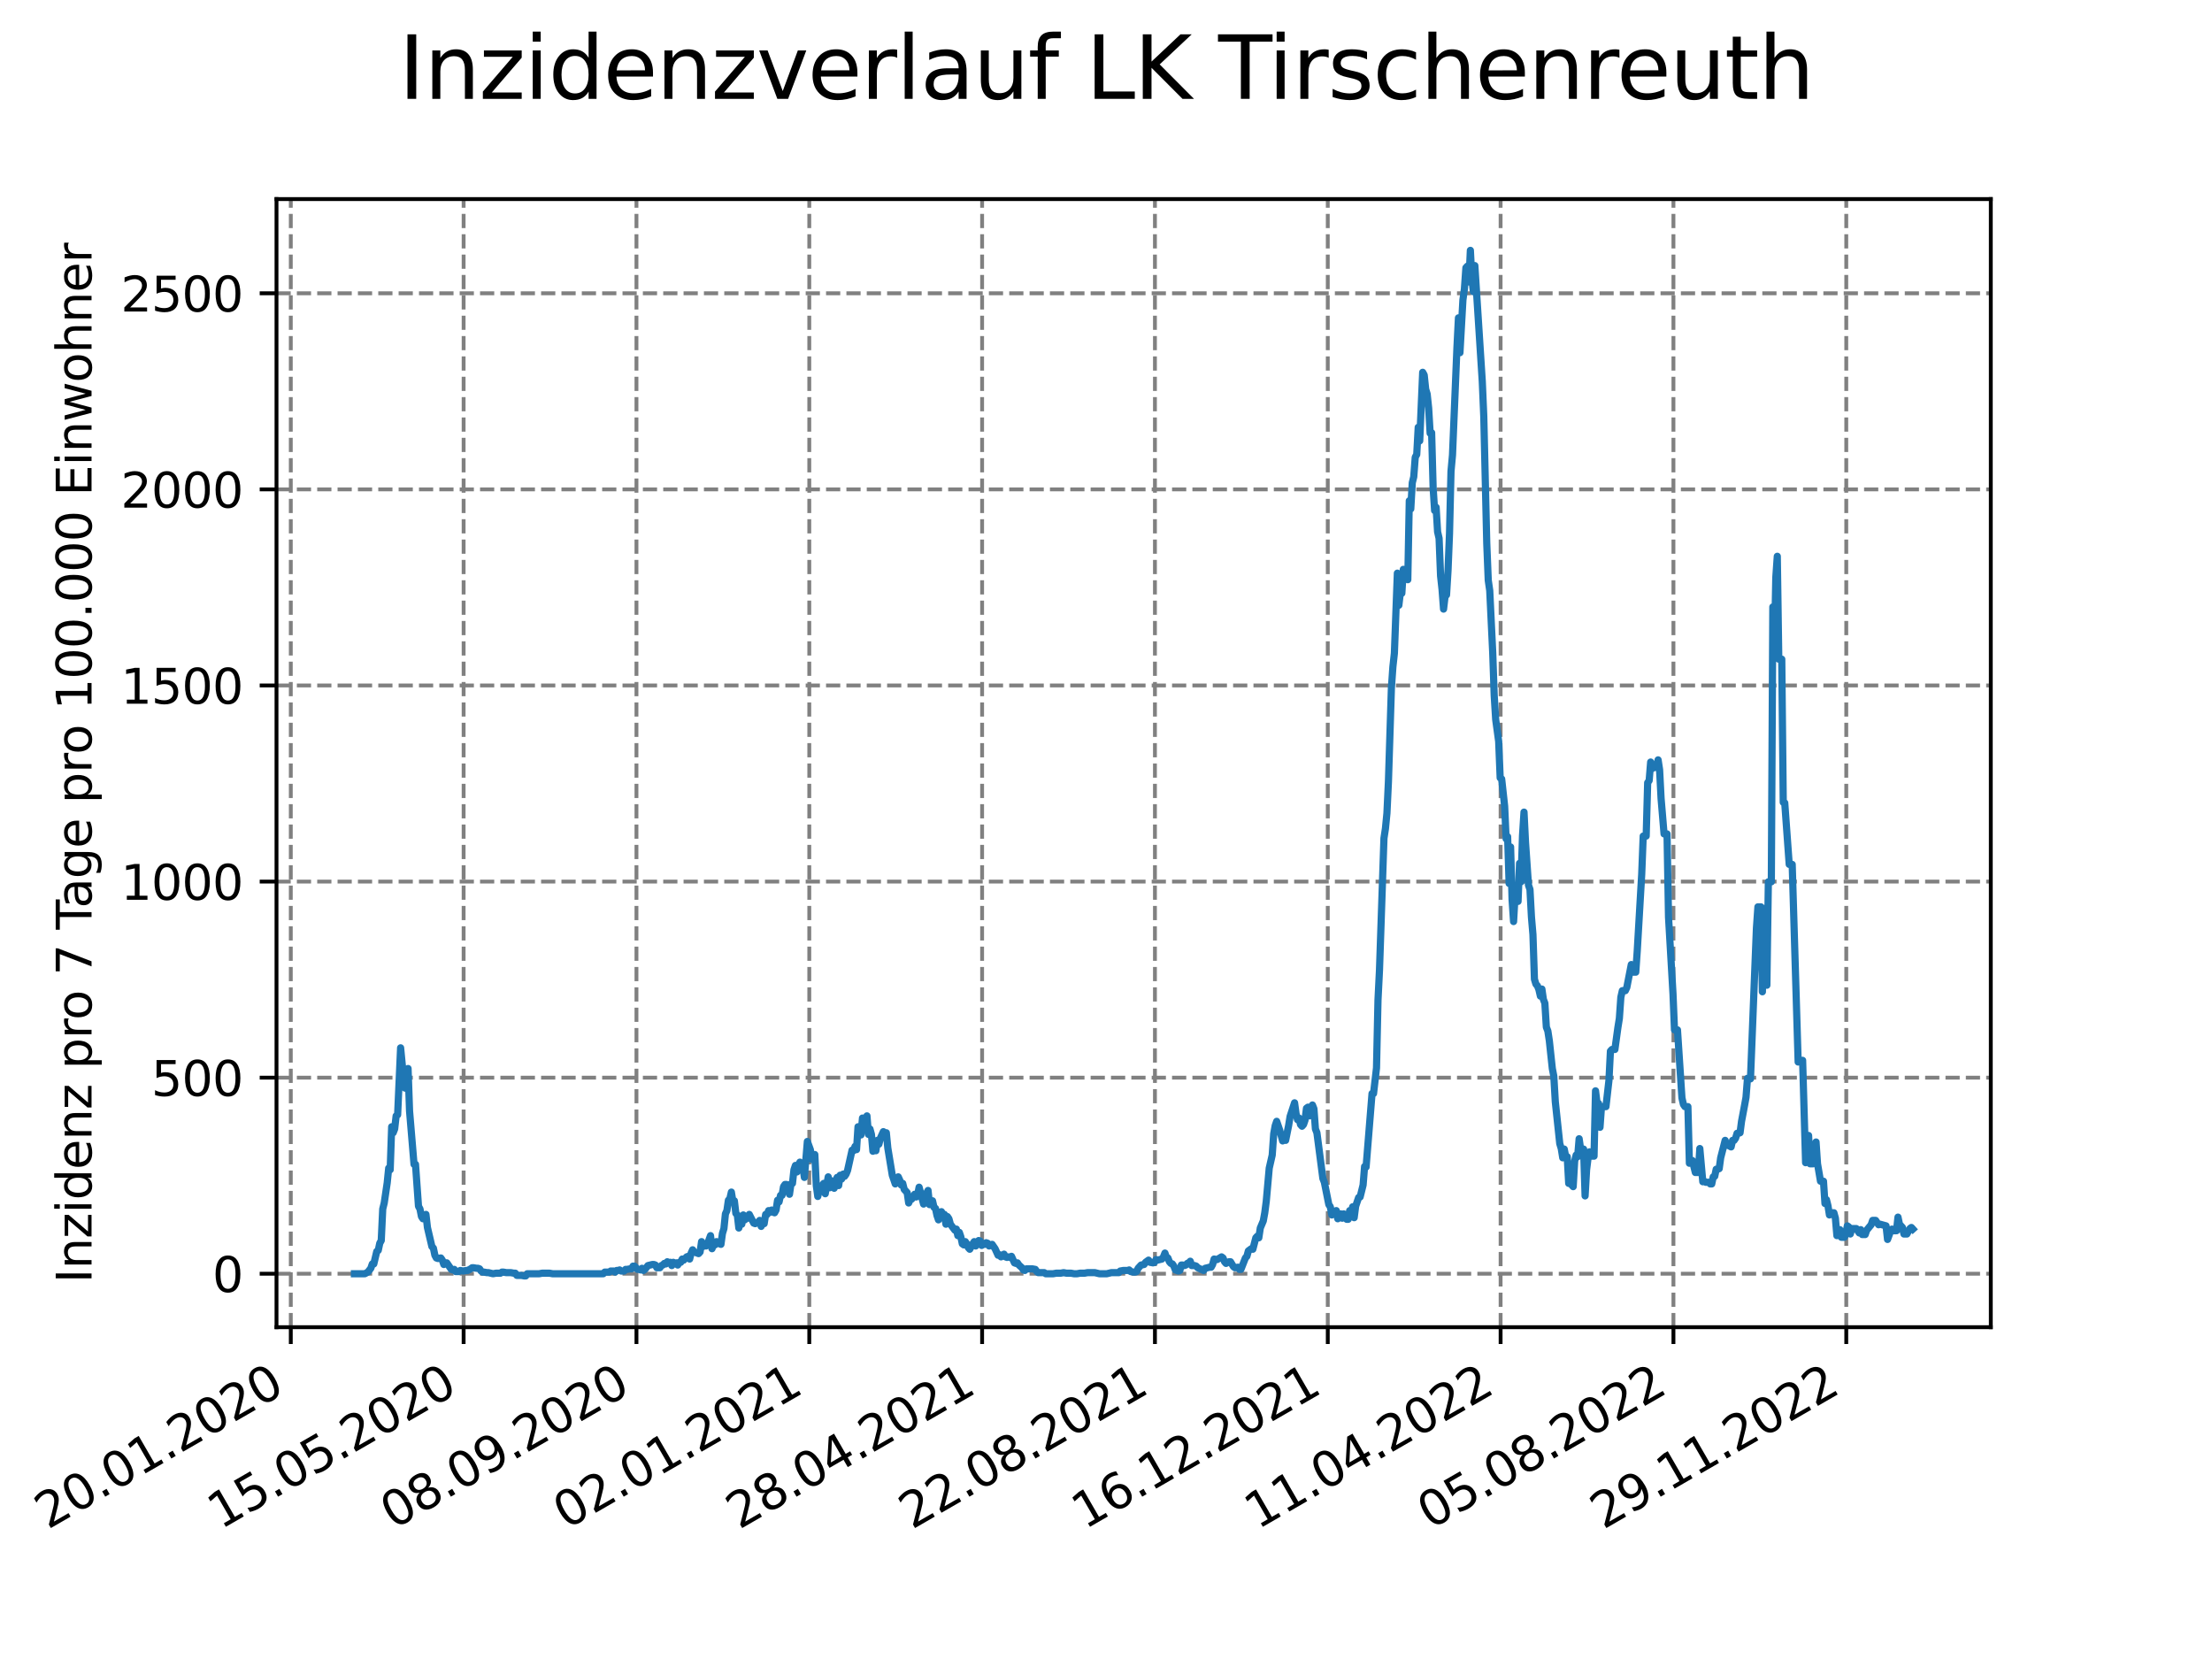 <?xml version="1.0" encoding="utf-8" standalone="no"?>
<!DOCTYPE svg PUBLIC "-//W3C//DTD SVG 1.1//EN"
  "http://www.w3.org/Graphics/SVG/1.1/DTD/svg11.dtd">
<svg xmlns:xlink="http://www.w3.org/1999/xlink" width="460.8pt" height="345.6pt" viewBox="0 0 460.8 345.6" xmlns="http://www.w3.org/2000/svg" version="1.1">
 <defs>
  <style type="text/css">*{stroke-linejoin: round; stroke-linecap: butt}</style>
 </defs>
 <g id="figure_1">
  <g id="patch_1">
   <path d="M 0 345.6 
L 460.8 345.6 
L 460.8 0 
L 0 0 
z
" style="fill: #ffffff"/>
  </g>
  <g id="axes_1">
   <g id="patch_2">
    <path d="M 57.6 276.48 
L 414.72 276.48 
L 414.72 41.472 
L 57.6 41.472 
z
" style="fill: #ffffff"/>
   </g>
   <g id="matplotlib.axis_1">
    <g id="xtick_1">
     <g id="line2d_1">
      <path d="M 60.577 276.48 
L 60.577 41.472 
" clip-path="url(#p105ee096ed)" style="fill: none; stroke-dasharray: 2.96,1.28; stroke-dashoffset: 0; stroke: #808080; stroke-width: 0.8"/>
     </g>
     <g id="line2d_2">
      <defs>
       <path id="mdd72dc72e2" d="M 0 0 
L 0 3.5 
" style="stroke: #000000; stroke-width: 0.8"/>
      </defs>
      <g>
       <use xlink:href="#mdd72dc72e2" x="60.577" y="276.48" style="stroke: #000000; stroke-width: 0.8"/>
      </g>
     </g>
     <g id="text_1">
      <!-- 20.01.2020 -->
      <g transform="translate(9.952 318.689) rotate(-30) scale(0.1 -0.1)">
       <defs>
        <path id="DejaVuSans-32" d="M 1228 531 
L 3431 531 
L 3431 0 
L 469 0 
L 469 531 
Q 828 903 1448 1529 
Q 2069 2156 2228 2338 
Q 2531 2678 2651 2914 
Q 2772 3150 2772 3378 
Q 2772 3750 2511 3984 
Q 2250 4219 1831 4219 
Q 1534 4219 1204 4116 
Q 875 4013 500 3803 
L 500 4441 
Q 881 4594 1212 4672 
Q 1544 4750 1819 4750 
Q 2544 4750 2975 4387 
Q 3406 4025 3406 3419 
Q 3406 3131 3298 2873 
Q 3191 2616 2906 2266 
Q 2828 2175 2409 1742 
Q 1991 1309 1228 531 
z
" transform="scale(0.016)"/>
        <path id="DejaVuSans-30" d="M 2034 4250 
Q 1547 4250 1301 3770 
Q 1056 3291 1056 2328 
Q 1056 1369 1301 889 
Q 1547 409 2034 409 
Q 2525 409 2770 889 
Q 3016 1369 3016 2328 
Q 3016 3291 2770 3770 
Q 2525 4250 2034 4250 
z
M 2034 4750 
Q 2819 4750 3233 4129 
Q 3647 3509 3647 2328 
Q 3647 1150 3233 529 
Q 2819 -91 2034 -91 
Q 1250 -91 836 529 
Q 422 1150 422 2328 
Q 422 3509 836 4129 
Q 1250 4750 2034 4750 
z
" transform="scale(0.016)"/>
        <path id="DejaVuSans-2e" d="M 684 794 
L 1344 794 
L 1344 0 
L 684 0 
L 684 794 
z
" transform="scale(0.016)"/>
        <path id="DejaVuSans-31" d="M 794 531 
L 1825 531 
L 1825 4091 
L 703 3866 
L 703 4441 
L 1819 4666 
L 2450 4666 
L 2450 531 
L 3481 531 
L 3481 0 
L 794 0 
L 794 531 
z
" transform="scale(0.016)"/>
       </defs>
       <use xlink:href="#DejaVuSans-32"/>
       <use xlink:href="#DejaVuSans-30" x="63.623"/>
       <use xlink:href="#DejaVuSans-2e" x="127.246"/>
       <use xlink:href="#DejaVuSans-30" x="159.033"/>
       <use xlink:href="#DejaVuSans-31" x="222.656"/>
       <use xlink:href="#DejaVuSans-2e" x="286.279"/>
       <use xlink:href="#DejaVuSans-32" x="318.066"/>
       <use xlink:href="#DejaVuSans-30" x="381.689"/>
       <use xlink:href="#DejaVuSans-32" x="445.312"/>
       <use xlink:href="#DejaVuSans-30" x="508.936"/>
      </g>
     </g>
    </g>
    <g id="xtick_2">
     <g id="line2d_3">
      <path d="M 96.581 276.48 
L 96.581 41.472 
" clip-path="url(#p105ee096ed)" style="fill: none; stroke-dasharray: 2.96,1.28; stroke-dashoffset: 0; stroke: #808080; stroke-width: 0.8"/>
     </g>
     <g id="line2d_4">
      <g>
       <use xlink:href="#mdd72dc72e2" x="96.581" y="276.48" style="stroke: #000000; stroke-width: 0.8"/>
      </g>
     </g>
     <g id="text_2">
      <!-- 15.05.2020 -->
      <g transform="translate(45.956 318.689) rotate(-30) scale(0.1 -0.1)">
       <defs>
        <path id="DejaVuSans-35" d="M 691 4666 
L 3169 4666 
L 3169 4134 
L 1269 4134 
L 1269 2991 
Q 1406 3038 1543 3061 
Q 1681 3084 1819 3084 
Q 2600 3084 3056 2656 
Q 3513 2228 3513 1497 
Q 3513 744 3044 326 
Q 2575 -91 1722 -91 
Q 1428 -91 1123 -41 
Q 819 9 494 109 
L 494 744 
Q 775 591 1075 516 
Q 1375 441 1709 441 
Q 2250 441 2565 725 
Q 2881 1009 2881 1497 
Q 2881 1984 2565 2268 
Q 2250 2553 1709 2553 
Q 1456 2553 1204 2497 
Q 953 2441 691 2322 
L 691 4666 
z
" transform="scale(0.016)"/>
       </defs>
       <use xlink:href="#DejaVuSans-31"/>
       <use xlink:href="#DejaVuSans-35" x="63.623"/>
       <use xlink:href="#DejaVuSans-2e" x="127.246"/>
       <use xlink:href="#DejaVuSans-30" x="159.033"/>
       <use xlink:href="#DejaVuSans-35" x="222.656"/>
       <use xlink:href="#DejaVuSans-2e" x="286.279"/>
       <use xlink:href="#DejaVuSans-32" x="318.066"/>
       <use xlink:href="#DejaVuSans-30" x="381.689"/>
       <use xlink:href="#DejaVuSans-32" x="445.312"/>
       <use xlink:href="#DejaVuSans-30" x="508.936"/>
      </g>
     </g>
    </g>
    <g id="xtick_3">
     <g id="line2d_5">
      <path d="M 132.585 276.48 
L 132.585 41.472 
" clip-path="url(#p105ee096ed)" style="fill: none; stroke-dasharray: 2.96,1.28; stroke-dashoffset: 0; stroke: #808080; stroke-width: 0.8"/>
     </g>
     <g id="line2d_6">
      <g>
       <use xlink:href="#mdd72dc72e2" x="132.585" y="276.48" style="stroke: #000000; stroke-width: 0.8"/>
      </g>
     </g>
     <g id="text_3">
      <!-- 08.09.2020 -->
      <g transform="translate(81.959 318.689) rotate(-30) scale(0.1 -0.1)">
       <defs>
        <path id="DejaVuSans-38" d="M 2034 2216 
Q 1584 2216 1326 1975 
Q 1069 1734 1069 1313 
Q 1069 891 1326 650 
Q 1584 409 2034 409 
Q 2484 409 2743 651 
Q 3003 894 3003 1313 
Q 3003 1734 2745 1975 
Q 2488 2216 2034 2216 
z
M 1403 2484 
Q 997 2584 770 2862 
Q 544 3141 544 3541 
Q 544 4100 942 4425 
Q 1341 4750 2034 4750 
Q 2731 4750 3128 4425 
Q 3525 4100 3525 3541 
Q 3525 3141 3298 2862 
Q 3072 2584 2669 2484 
Q 3125 2378 3379 2068 
Q 3634 1759 3634 1313 
Q 3634 634 3220 271 
Q 2806 -91 2034 -91 
Q 1263 -91 848 271 
Q 434 634 434 1313 
Q 434 1759 690 2068 
Q 947 2378 1403 2484 
z
M 1172 3481 
Q 1172 3119 1398 2916 
Q 1625 2713 2034 2713 
Q 2441 2713 2670 2916 
Q 2900 3119 2900 3481 
Q 2900 3844 2670 4047 
Q 2441 4250 2034 4250 
Q 1625 4250 1398 4047 
Q 1172 3844 1172 3481 
z
" transform="scale(0.016)"/>
        <path id="DejaVuSans-39" d="M 703 97 
L 703 672 
Q 941 559 1184 500 
Q 1428 441 1663 441 
Q 2288 441 2617 861 
Q 2947 1281 2994 2138 
Q 2813 1869 2534 1725 
Q 2256 1581 1919 1581 
Q 1219 1581 811 2004 
Q 403 2428 403 3163 
Q 403 3881 828 4315 
Q 1253 4750 1959 4750 
Q 2769 4750 3195 4129 
Q 3622 3509 3622 2328 
Q 3622 1225 3098 567 
Q 2575 -91 1691 -91 
Q 1453 -91 1209 -44 
Q 966 3 703 97 
z
M 1959 2075 
Q 2384 2075 2632 2365 
Q 2881 2656 2881 3163 
Q 2881 3666 2632 3958 
Q 2384 4250 1959 4250 
Q 1534 4250 1286 3958 
Q 1038 3666 1038 3163 
Q 1038 2656 1286 2365 
Q 1534 2075 1959 2075 
z
" transform="scale(0.016)"/>
       </defs>
       <use xlink:href="#DejaVuSans-30"/>
       <use xlink:href="#DejaVuSans-38" x="63.623"/>
       <use xlink:href="#DejaVuSans-2e" x="127.246"/>
       <use xlink:href="#DejaVuSans-30" x="159.033"/>
       <use xlink:href="#DejaVuSans-39" x="222.656"/>
       <use xlink:href="#DejaVuSans-2e" x="286.279"/>
       <use xlink:href="#DejaVuSans-32" x="318.066"/>
       <use xlink:href="#DejaVuSans-30" x="381.689"/>
       <use xlink:href="#DejaVuSans-32" x="445.312"/>
       <use xlink:href="#DejaVuSans-30" x="508.936"/>
      </g>
     </g>
    </g>
    <g id="xtick_4">
     <g id="line2d_7">
      <path d="M 168.588 276.48 
L 168.588 41.472 
" clip-path="url(#p105ee096ed)" style="fill: none; stroke-dasharray: 2.96,1.28; stroke-dashoffset: 0; stroke: #808080; stroke-width: 0.8"/>
     </g>
     <g id="line2d_8">
      <g>
       <use xlink:href="#mdd72dc72e2" x="168.588" y="276.48" style="stroke: #000000; stroke-width: 0.8"/>
      </g>
     </g>
     <g id="text_4">
      <!-- 02.01.2021 -->
      <g transform="translate(117.963 318.689) rotate(-30) scale(0.1 -0.1)">
       <use xlink:href="#DejaVuSans-30"/>
       <use xlink:href="#DejaVuSans-32" x="63.623"/>
       <use xlink:href="#DejaVuSans-2e" x="127.246"/>
       <use xlink:href="#DejaVuSans-30" x="159.033"/>
       <use xlink:href="#DejaVuSans-31" x="222.656"/>
       <use xlink:href="#DejaVuSans-2e" x="286.279"/>
       <use xlink:href="#DejaVuSans-32" x="318.066"/>
       <use xlink:href="#DejaVuSans-30" x="381.689"/>
       <use xlink:href="#DejaVuSans-32" x="445.312"/>
       <use xlink:href="#DejaVuSans-31" x="508.936"/>
      </g>
     </g>
    </g>
    <g id="xtick_5">
     <g id="line2d_9">
      <path d="M 204.592 276.48 
L 204.592 41.472 
" clip-path="url(#p105ee096ed)" style="fill: none; stroke-dasharray: 2.96,1.28; stroke-dashoffset: 0; stroke: #808080; stroke-width: 0.8"/>
     </g>
     <g id="line2d_10">
      <g>
       <use xlink:href="#mdd72dc72e2" x="204.592" y="276.48" style="stroke: #000000; stroke-width: 0.8"/>
      </g>
     </g>
     <g id="text_5">
      <!-- 28.04.2021 -->
      <g transform="translate(153.967 318.689) rotate(-30) scale(0.1 -0.1)">
       <defs>
        <path id="DejaVuSans-34" d="M 2419 4116 
L 825 1625 
L 2419 1625 
L 2419 4116 
z
M 2253 4666 
L 3047 4666 
L 3047 1625 
L 3713 1625 
L 3713 1100 
L 3047 1100 
L 3047 0 
L 2419 0 
L 2419 1100 
L 313 1100 
L 313 1709 
L 2253 4666 
z
" transform="scale(0.016)"/>
       </defs>
       <use xlink:href="#DejaVuSans-32"/>
       <use xlink:href="#DejaVuSans-38" x="63.623"/>
       <use xlink:href="#DejaVuSans-2e" x="127.246"/>
       <use xlink:href="#DejaVuSans-30" x="159.033"/>
       <use xlink:href="#DejaVuSans-34" x="222.656"/>
       <use xlink:href="#DejaVuSans-2e" x="286.279"/>
       <use xlink:href="#DejaVuSans-32" x="318.066"/>
       <use xlink:href="#DejaVuSans-30" x="381.689"/>
       <use xlink:href="#DejaVuSans-32" x="445.312"/>
       <use xlink:href="#DejaVuSans-31" x="508.936"/>
      </g>
     </g>
    </g>
    <g id="xtick_6">
     <g id="line2d_11">
      <path d="M 240.596 276.48 
L 240.596 41.472 
" clip-path="url(#p105ee096ed)" style="fill: none; stroke-dasharray: 2.96,1.28; stroke-dashoffset: 0; stroke: #808080; stroke-width: 0.8"/>
     </g>
     <g id="line2d_12">
      <g>
       <use xlink:href="#mdd72dc72e2" x="240.596" y="276.48" style="stroke: #000000; stroke-width: 0.8"/>
      </g>
     </g>
     <g id="text_6">
      <!-- 22.08.2021 -->
      <g transform="translate(189.971 318.689) rotate(-30) scale(0.1 -0.1)">
       <use xlink:href="#DejaVuSans-32"/>
       <use xlink:href="#DejaVuSans-32" x="63.623"/>
       <use xlink:href="#DejaVuSans-2e" x="127.246"/>
       <use xlink:href="#DejaVuSans-30" x="159.033"/>
       <use xlink:href="#DejaVuSans-38" x="222.656"/>
       <use xlink:href="#DejaVuSans-2e" x="286.279"/>
       <use xlink:href="#DejaVuSans-32" x="318.066"/>
       <use xlink:href="#DejaVuSans-30" x="381.689"/>
       <use xlink:href="#DejaVuSans-32" x="445.312"/>
       <use xlink:href="#DejaVuSans-31" x="508.936"/>
      </g>
     </g>
    </g>
    <g id="xtick_7">
     <g id="line2d_13">
      <path d="M 276.6 276.48 
L 276.6 41.472 
" clip-path="url(#p105ee096ed)" style="fill: none; stroke-dasharray: 2.96,1.28; stroke-dashoffset: 0; stroke: #808080; stroke-width: 0.8"/>
     </g>
     <g id="line2d_14">
      <g>
       <use xlink:href="#mdd72dc72e2" x="276.6" y="276.48" style="stroke: #000000; stroke-width: 0.8"/>
      </g>
     </g>
     <g id="text_7">
      <!-- 16.12.2021 -->
      <g transform="translate(225.974 318.689) rotate(-30) scale(0.1 -0.1)">
       <defs>
        <path id="DejaVuSans-36" d="M 2113 2584 
Q 1688 2584 1439 2293 
Q 1191 2003 1191 1497 
Q 1191 994 1439 701 
Q 1688 409 2113 409 
Q 2538 409 2786 701 
Q 3034 994 3034 1497 
Q 3034 2003 2786 2293 
Q 2538 2584 2113 2584 
z
M 3366 4563 
L 3366 3988 
Q 3128 4100 2886 4159 
Q 2644 4219 2406 4219 
Q 1781 4219 1451 3797 
Q 1122 3375 1075 2522 
Q 1259 2794 1537 2939 
Q 1816 3084 2150 3084 
Q 2853 3084 3261 2657 
Q 3669 2231 3669 1497 
Q 3669 778 3244 343 
Q 2819 -91 2113 -91 
Q 1303 -91 875 529 
Q 447 1150 447 2328 
Q 447 3434 972 4092 
Q 1497 4750 2381 4750 
Q 2619 4750 2861 4703 
Q 3103 4656 3366 4563 
z
" transform="scale(0.016)"/>
       </defs>
       <use xlink:href="#DejaVuSans-31"/>
       <use xlink:href="#DejaVuSans-36" x="63.623"/>
       <use xlink:href="#DejaVuSans-2e" x="127.246"/>
       <use xlink:href="#DejaVuSans-31" x="159.033"/>
       <use xlink:href="#DejaVuSans-32" x="222.656"/>
       <use xlink:href="#DejaVuSans-2e" x="286.279"/>
       <use xlink:href="#DejaVuSans-32" x="318.066"/>
       <use xlink:href="#DejaVuSans-30" x="381.689"/>
       <use xlink:href="#DejaVuSans-32" x="445.312"/>
       <use xlink:href="#DejaVuSans-31" x="508.936"/>
      </g>
     </g>
    </g>
    <g id="xtick_8">
     <g id="line2d_15">
      <path d="M 312.603 276.48 
L 312.603 41.472 
" clip-path="url(#p105ee096ed)" style="fill: none; stroke-dasharray: 2.96,1.28; stroke-dashoffset: 0; stroke: #808080; stroke-width: 0.8"/>
     </g>
     <g id="line2d_16">
      <g>
       <use xlink:href="#mdd72dc72e2" x="312.603" y="276.48" style="stroke: #000000; stroke-width: 0.8"/>
      </g>
     </g>
     <g id="text_8">
      <!-- 11.04.2022 -->
      <g transform="translate(261.978 318.689) rotate(-30) scale(0.1 -0.1)">
       <use xlink:href="#DejaVuSans-31"/>
       <use xlink:href="#DejaVuSans-31" x="63.623"/>
       <use xlink:href="#DejaVuSans-2e" x="127.246"/>
       <use xlink:href="#DejaVuSans-30" x="159.033"/>
       <use xlink:href="#DejaVuSans-34" x="222.656"/>
       <use xlink:href="#DejaVuSans-2e" x="286.279"/>
       <use xlink:href="#DejaVuSans-32" x="318.066"/>
       <use xlink:href="#DejaVuSans-30" x="381.689"/>
       <use xlink:href="#DejaVuSans-32" x="445.312"/>
       <use xlink:href="#DejaVuSans-32" x="508.936"/>
      </g>
     </g>
    </g>
    <g id="xtick_9">
     <g id="line2d_17">
      <path d="M 348.607 276.48 
L 348.607 41.472 
" clip-path="url(#p105ee096ed)" style="fill: none; stroke-dasharray: 2.96,1.28; stroke-dashoffset: 0; stroke: #808080; stroke-width: 0.8"/>
     </g>
     <g id="line2d_18">
      <g>
       <use xlink:href="#mdd72dc72e2" x="348.607" y="276.48" style="stroke: #000000; stroke-width: 0.8"/>
      </g>
     </g>
     <g id="text_9">
      <!-- 05.08.2022 -->
      <g transform="translate(297.982 318.689) rotate(-30) scale(0.1 -0.1)">
       <use xlink:href="#DejaVuSans-30"/>
       <use xlink:href="#DejaVuSans-35" x="63.623"/>
       <use xlink:href="#DejaVuSans-2e" x="127.246"/>
       <use xlink:href="#DejaVuSans-30" x="159.033"/>
       <use xlink:href="#DejaVuSans-38" x="222.656"/>
       <use xlink:href="#DejaVuSans-2e" x="286.279"/>
       <use xlink:href="#DejaVuSans-32" x="318.066"/>
       <use xlink:href="#DejaVuSans-30" x="381.689"/>
       <use xlink:href="#DejaVuSans-32" x="445.312"/>
       <use xlink:href="#DejaVuSans-32" x="508.936"/>
      </g>
     </g>
    </g>
    <g id="xtick_10">
     <g id="line2d_19">
      <path d="M 384.611 276.48 
L 384.611 41.472 
" clip-path="url(#p105ee096ed)" style="fill: none; stroke-dasharray: 2.96,1.28; stroke-dashoffset: 0; stroke: #808080; stroke-width: 0.8"/>
     </g>
     <g id="line2d_20">
      <g>
       <use xlink:href="#mdd72dc72e2" x="384.611" y="276.48" style="stroke: #000000; stroke-width: 0.8"/>
      </g>
     </g>
     <g id="text_10">
      <!-- 29.11.2022 -->
      <g transform="translate(333.986 318.689) rotate(-30) scale(0.1 -0.1)">
       <use xlink:href="#DejaVuSans-32"/>
       <use xlink:href="#DejaVuSans-39" x="63.623"/>
       <use xlink:href="#DejaVuSans-2e" x="127.246"/>
       <use xlink:href="#DejaVuSans-31" x="159.033"/>
       <use xlink:href="#DejaVuSans-31" x="222.656"/>
       <use xlink:href="#DejaVuSans-2e" x="286.279"/>
       <use xlink:href="#DejaVuSans-32" x="318.066"/>
       <use xlink:href="#DejaVuSans-30" x="381.689"/>
       <use xlink:href="#DejaVuSans-32" x="445.312"/>
       <use xlink:href="#DejaVuSans-32" x="508.936"/>
      </g>
     </g>
    </g>
   </g>
   <g id="matplotlib.axis_2">
    <g id="ytick_1">
     <g id="line2d_21">
      <path d="M 57.6 265.344 
L 414.72 265.344 
" clip-path="url(#p105ee096ed)" style="fill: none; stroke-dasharray: 2.96,1.28; stroke-dashoffset: 0; stroke: #808080; stroke-width: 0.8"/>
     </g>
     <g id="line2d_22">
      <defs>
       <path id="mfb5ee69c8e" d="M 0 0 
L -3.5 0 
" style="stroke: #000000; stroke-width: 0.8"/>
      </defs>
      <g>
       <use xlink:href="#mfb5ee69c8e" x="57.6" y="265.344" style="stroke: #000000; stroke-width: 0.8"/>
      </g>
     </g>
     <g id="text_11">
      <!-- 0 -->
      <g transform="translate(44.237 269.143) scale(0.1 -0.1)">
       <use xlink:href="#DejaVuSans-30"/>
      </g>
     </g>
    </g>
    <g id="ytick_2">
     <g id="line2d_23">
      <path d="M 57.6 224.495 
L 414.72 224.495 
" clip-path="url(#p105ee096ed)" style="fill: none; stroke-dasharray: 2.96,1.28; stroke-dashoffset: 0; stroke: #808080; stroke-width: 0.8"/>
     </g>
     <g id="line2d_24">
      <g>
       <use xlink:href="#mfb5ee69c8e" x="57.6" y="224.495" style="stroke: #000000; stroke-width: 0.8"/>
      </g>
     </g>
     <g id="text_12">
      <!-- 500 -->
      <g transform="translate(31.512 228.294) scale(0.1 -0.1)">
       <use xlink:href="#DejaVuSans-35"/>
       <use xlink:href="#DejaVuSans-30" x="63.623"/>
       <use xlink:href="#DejaVuSans-30" x="127.246"/>
      </g>
     </g>
    </g>
    <g id="ytick_3">
     <g id="line2d_25">
      <path d="M 57.6 183.645 
L 414.72 183.645 
" clip-path="url(#p105ee096ed)" style="fill: none; stroke-dasharray: 2.96,1.28; stroke-dashoffset: 0; stroke: #808080; stroke-width: 0.8"/>
     </g>
     <g id="line2d_26">
      <g>
       <use xlink:href="#mfb5ee69c8e" x="57.6" y="183.645" style="stroke: #000000; stroke-width: 0.8"/>
      </g>
     </g>
     <g id="text_13">
      <!-- 1000 -->
      <g transform="translate(25.15 187.444) scale(0.1 -0.1)">
       <use xlink:href="#DejaVuSans-31"/>
       <use xlink:href="#DejaVuSans-30" x="63.623"/>
       <use xlink:href="#DejaVuSans-30" x="127.246"/>
       <use xlink:href="#DejaVuSans-30" x="190.869"/>
      </g>
     </g>
    </g>
    <g id="ytick_4">
     <g id="line2d_27">
      <path d="M 57.6 142.795 
L 414.72 142.795 
" clip-path="url(#p105ee096ed)" style="fill: none; stroke-dasharray: 2.96,1.28; stroke-dashoffset: 0; stroke: #808080; stroke-width: 0.8"/>
     </g>
     <g id="line2d_28">
      <g>
       <use xlink:href="#mfb5ee69c8e" x="57.6" y="142.795" style="stroke: #000000; stroke-width: 0.8"/>
      </g>
     </g>
     <g id="text_14">
      <!-- 1500 -->
      <g transform="translate(25.15 146.594) scale(0.1 -0.1)">
       <use xlink:href="#DejaVuSans-31"/>
       <use xlink:href="#DejaVuSans-35" x="63.623"/>
       <use xlink:href="#DejaVuSans-30" x="127.246"/>
       <use xlink:href="#DejaVuSans-30" x="190.869"/>
      </g>
     </g>
    </g>
    <g id="ytick_5">
     <g id="line2d_29">
      <path d="M 57.6 101.945 
L 414.72 101.945 
" clip-path="url(#p105ee096ed)" style="fill: none; stroke-dasharray: 2.96,1.28; stroke-dashoffset: 0; stroke: #808080; stroke-width: 0.8"/>
     </g>
     <g id="line2d_30">
      <g>
       <use xlink:href="#mfb5ee69c8e" x="57.6" y="101.945" style="stroke: #000000; stroke-width: 0.8"/>
      </g>
     </g>
     <g id="text_15">
      <!-- 2000 -->
      <g transform="translate(25.15 105.745) scale(0.1 -0.1)">
       <use xlink:href="#DejaVuSans-32"/>
       <use xlink:href="#DejaVuSans-30" x="63.623"/>
       <use xlink:href="#DejaVuSans-30" x="127.246"/>
       <use xlink:href="#DejaVuSans-30" x="190.869"/>
      </g>
     </g>
    </g>
    <g id="ytick_6">
     <g id="line2d_31">
      <path d="M 57.6 61.096 
L 414.72 61.096 
" clip-path="url(#p105ee096ed)" style="fill: none; stroke-dasharray: 2.96,1.28; stroke-dashoffset: 0; stroke: #808080; stroke-width: 0.8"/>
     </g>
     <g id="line2d_32">
      <g>
       <use xlink:href="#mfb5ee69c8e" x="57.6" y="61.096" style="stroke: #000000; stroke-width: 0.8"/>
      </g>
     </g>
     <g id="text_16">
      <!-- 2500 -->
      <g transform="translate(25.15 64.895) scale(0.1 -0.1)">
       <use xlink:href="#DejaVuSans-32"/>
       <use xlink:href="#DejaVuSans-35" x="63.623"/>
       <use xlink:href="#DejaVuSans-30" x="127.246"/>
       <use xlink:href="#DejaVuSans-30" x="190.869"/>
      </g>
     </g>
    </g>
    <g id="text_17">
     <!-- Inzidenz pro 7 Tage pro 100.000 Einwohner -->
     <g transform="translate(19.07 267.301) rotate(-90) scale(0.1 -0.1)">
      <defs>
       <path id="DejaVuSans-49" d="M 628 4666 
L 1259 4666 
L 1259 0 
L 628 0 
L 628 4666 
z
" transform="scale(0.016)"/>
       <path id="DejaVuSans-6e" d="M 3513 2113 
L 3513 0 
L 2938 0 
L 2938 2094 
Q 2938 2591 2744 2837 
Q 2550 3084 2163 3084 
Q 1697 3084 1428 2787 
Q 1159 2491 1159 1978 
L 1159 0 
L 581 0 
L 581 3500 
L 1159 3500 
L 1159 2956 
Q 1366 3272 1645 3428 
Q 1925 3584 2291 3584 
Q 2894 3584 3203 3211 
Q 3513 2838 3513 2113 
z
" transform="scale(0.016)"/>
       <path id="DejaVuSans-7a" d="M 353 3500 
L 3084 3500 
L 3084 2975 
L 922 459 
L 3084 459 
L 3084 0 
L 275 0 
L 275 525 
L 2438 3041 
L 353 3041 
L 353 3500 
z
" transform="scale(0.016)"/>
       <path id="DejaVuSans-69" d="M 603 3500 
L 1178 3500 
L 1178 0 
L 603 0 
L 603 3500 
z
M 603 4863 
L 1178 4863 
L 1178 4134 
L 603 4134 
L 603 4863 
z
" transform="scale(0.016)"/>
       <path id="DejaVuSans-64" d="M 2906 2969 
L 2906 4863 
L 3481 4863 
L 3481 0 
L 2906 0 
L 2906 525 
Q 2725 213 2448 61 
Q 2172 -91 1784 -91 
Q 1150 -91 751 415 
Q 353 922 353 1747 
Q 353 2572 751 3078 
Q 1150 3584 1784 3584 
Q 2172 3584 2448 3432 
Q 2725 3281 2906 2969 
z
M 947 1747 
Q 947 1113 1208 752 
Q 1469 391 1925 391 
Q 2381 391 2643 752 
Q 2906 1113 2906 1747 
Q 2906 2381 2643 2742 
Q 2381 3103 1925 3103 
Q 1469 3103 1208 2742 
Q 947 2381 947 1747 
z
" transform="scale(0.016)"/>
       <path id="DejaVuSans-65" d="M 3597 1894 
L 3597 1613 
L 953 1613 
Q 991 1019 1311 708 
Q 1631 397 2203 397 
Q 2534 397 2845 478 
Q 3156 559 3463 722 
L 3463 178 
Q 3153 47 2828 -22 
Q 2503 -91 2169 -91 
Q 1331 -91 842 396 
Q 353 884 353 1716 
Q 353 2575 817 3079 
Q 1281 3584 2069 3584 
Q 2775 3584 3186 3129 
Q 3597 2675 3597 1894 
z
M 3022 2063 
Q 3016 2534 2758 2815 
Q 2500 3097 2075 3097 
Q 1594 3097 1305 2825 
Q 1016 2553 972 2059 
L 3022 2063 
z
" transform="scale(0.016)"/>
       <path id="DejaVuSans-20" transform="scale(0.016)"/>
       <path id="DejaVuSans-70" d="M 1159 525 
L 1159 -1331 
L 581 -1331 
L 581 3500 
L 1159 3500 
L 1159 2969 
Q 1341 3281 1617 3432 
Q 1894 3584 2278 3584 
Q 2916 3584 3314 3078 
Q 3713 2572 3713 1747 
Q 3713 922 3314 415 
Q 2916 -91 2278 -91 
Q 1894 -91 1617 61 
Q 1341 213 1159 525 
z
M 3116 1747 
Q 3116 2381 2855 2742 
Q 2594 3103 2138 3103 
Q 1681 3103 1420 2742 
Q 1159 2381 1159 1747 
Q 1159 1113 1420 752 
Q 1681 391 2138 391 
Q 2594 391 2855 752 
Q 3116 1113 3116 1747 
z
" transform="scale(0.016)"/>
       <path id="DejaVuSans-72" d="M 2631 2963 
Q 2534 3019 2420 3045 
Q 2306 3072 2169 3072 
Q 1681 3072 1420 2755 
Q 1159 2438 1159 1844 
L 1159 0 
L 581 0 
L 581 3500 
L 1159 3500 
L 1159 2956 
Q 1341 3275 1631 3429 
Q 1922 3584 2338 3584 
Q 2397 3584 2469 3576 
Q 2541 3569 2628 3553 
L 2631 2963 
z
" transform="scale(0.016)"/>
       <path id="DejaVuSans-6f" d="M 1959 3097 
Q 1497 3097 1228 2736 
Q 959 2375 959 1747 
Q 959 1119 1226 758 
Q 1494 397 1959 397 
Q 2419 397 2687 759 
Q 2956 1122 2956 1747 
Q 2956 2369 2687 2733 
Q 2419 3097 1959 3097 
z
M 1959 3584 
Q 2709 3584 3137 3096 
Q 3566 2609 3566 1747 
Q 3566 888 3137 398 
Q 2709 -91 1959 -91 
Q 1206 -91 779 398 
Q 353 888 353 1747 
Q 353 2609 779 3096 
Q 1206 3584 1959 3584 
z
" transform="scale(0.016)"/>
       <path id="DejaVuSans-37" d="M 525 4666 
L 3525 4666 
L 3525 4397 
L 1831 0 
L 1172 0 
L 2766 4134 
L 525 4134 
L 525 4666 
z
" transform="scale(0.016)"/>
       <path id="DejaVuSans-54" d="M -19 4666 
L 3928 4666 
L 3928 4134 
L 2272 4134 
L 2272 0 
L 1638 0 
L 1638 4134 
L -19 4134 
L -19 4666 
z
" transform="scale(0.016)"/>
       <path id="DejaVuSans-61" d="M 2194 1759 
Q 1497 1759 1228 1600 
Q 959 1441 959 1056 
Q 959 750 1161 570 
Q 1363 391 1709 391 
Q 2188 391 2477 730 
Q 2766 1069 2766 1631 
L 2766 1759 
L 2194 1759 
z
M 3341 1997 
L 3341 0 
L 2766 0 
L 2766 531 
Q 2569 213 2275 61 
Q 1981 -91 1556 -91 
Q 1019 -91 701 211 
Q 384 513 384 1019 
Q 384 1609 779 1909 
Q 1175 2209 1959 2209 
L 2766 2209 
L 2766 2266 
Q 2766 2663 2505 2880 
Q 2244 3097 1772 3097 
Q 1472 3097 1187 3025 
Q 903 2953 641 2809 
L 641 3341 
Q 956 3463 1253 3523 
Q 1550 3584 1831 3584 
Q 2591 3584 2966 3190 
Q 3341 2797 3341 1997 
z
" transform="scale(0.016)"/>
       <path id="DejaVuSans-67" d="M 2906 1791 
Q 2906 2416 2648 2759 
Q 2391 3103 1925 3103 
Q 1463 3103 1205 2759 
Q 947 2416 947 1791 
Q 947 1169 1205 825 
Q 1463 481 1925 481 
Q 2391 481 2648 825 
Q 2906 1169 2906 1791 
z
M 3481 434 
Q 3481 -459 3084 -895 
Q 2688 -1331 1869 -1331 
Q 1566 -1331 1297 -1286 
Q 1028 -1241 775 -1147 
L 775 -588 
Q 1028 -725 1275 -790 
Q 1522 -856 1778 -856 
Q 2344 -856 2625 -561 
Q 2906 -266 2906 331 
L 2906 616 
Q 2728 306 2450 153 
Q 2172 0 1784 0 
Q 1141 0 747 490 
Q 353 981 353 1791 
Q 353 2603 747 3093 
Q 1141 3584 1784 3584 
Q 2172 3584 2450 3431 
Q 2728 3278 2906 2969 
L 2906 3500 
L 3481 3500 
L 3481 434 
z
" transform="scale(0.016)"/>
       <path id="DejaVuSans-45" d="M 628 4666 
L 3578 4666 
L 3578 4134 
L 1259 4134 
L 1259 2753 
L 3481 2753 
L 3481 2222 
L 1259 2222 
L 1259 531 
L 3634 531 
L 3634 0 
L 628 0 
L 628 4666 
z
" transform="scale(0.016)"/>
       <path id="DejaVuSans-77" d="M 269 3500 
L 844 3500 
L 1563 769 
L 2278 3500 
L 2956 3500 
L 3675 769 
L 4391 3500 
L 4966 3500 
L 4050 0 
L 3372 0 
L 2619 2869 
L 1863 0 
L 1184 0 
L 269 3500 
z
" transform="scale(0.016)"/>
       <path id="DejaVuSans-68" d="M 3513 2113 
L 3513 0 
L 2938 0 
L 2938 2094 
Q 2938 2591 2744 2837 
Q 2550 3084 2163 3084 
Q 1697 3084 1428 2787 
Q 1159 2491 1159 1978 
L 1159 0 
L 581 0 
L 581 4863 
L 1159 4863 
L 1159 2956 
Q 1366 3272 1645 3428 
Q 1925 3584 2291 3584 
Q 2894 3584 3203 3211 
Q 3513 2838 3513 2113 
z
" transform="scale(0.016)"/>
      </defs>
      <use xlink:href="#DejaVuSans-49"/>
      <use xlink:href="#DejaVuSans-6e" x="29.492"/>
      <use xlink:href="#DejaVuSans-7a" x="92.871"/>
      <use xlink:href="#DejaVuSans-69" x="145.361"/>
      <use xlink:href="#DejaVuSans-64" x="173.145"/>
      <use xlink:href="#DejaVuSans-65" x="236.621"/>
      <use xlink:href="#DejaVuSans-6e" x="298.145"/>
      <use xlink:href="#DejaVuSans-7a" x="361.523"/>
      <use xlink:href="#DejaVuSans-20" x="414.014"/>
      <use xlink:href="#DejaVuSans-70" x="445.801"/>
      <use xlink:href="#DejaVuSans-72" x="509.277"/>
      <use xlink:href="#DejaVuSans-6f" x="548.141"/>
      <use xlink:href="#DejaVuSans-20" x="609.322"/>
      <use xlink:href="#DejaVuSans-37" x="641.109"/>
      <use xlink:href="#DejaVuSans-20" x="704.732"/>
      <use xlink:href="#DejaVuSans-54" x="736.52"/>
      <use xlink:href="#DejaVuSans-61" x="781.104"/>
      <use xlink:href="#DejaVuSans-67" x="842.383"/>
      <use xlink:href="#DejaVuSans-65" x="905.859"/>
      <use xlink:href="#DejaVuSans-20" x="967.383"/>
      <use xlink:href="#DejaVuSans-70" x="999.17"/>
      <use xlink:href="#DejaVuSans-72" x="1062.646"/>
      <use xlink:href="#DejaVuSans-6f" x="1101.51"/>
      <use xlink:href="#DejaVuSans-20" x="1162.691"/>
      <use xlink:href="#DejaVuSans-31" x="1194.479"/>
      <use xlink:href="#DejaVuSans-30" x="1258.102"/>
      <use xlink:href="#DejaVuSans-30" x="1321.725"/>
      <use xlink:href="#DejaVuSans-2e" x="1385.348"/>
      <use xlink:href="#DejaVuSans-30" x="1417.135"/>
      <use xlink:href="#DejaVuSans-30" x="1480.758"/>
      <use xlink:href="#DejaVuSans-30" x="1544.381"/>
      <use xlink:href="#DejaVuSans-20" x="1608.004"/>
      <use xlink:href="#DejaVuSans-45" x="1639.791"/>
      <use xlink:href="#DejaVuSans-69" x="1702.975"/>
      <use xlink:href="#DejaVuSans-6e" x="1730.758"/>
      <use xlink:href="#DejaVuSans-77" x="1794.137"/>
      <use xlink:href="#DejaVuSans-6f" x="1875.924"/>
      <use xlink:href="#DejaVuSans-68" x="1937.105"/>
      <use xlink:href="#DejaVuSans-6e" x="2000.484"/>
      <use xlink:href="#DejaVuSans-65" x="2063.863"/>
      <use xlink:href="#DejaVuSans-72" x="2125.387"/>
     </g>
    </g>
   </g>
   <g id="line2d_33">
    <path d="M 73.833 265.344 
L 76.005 265.344 
L 76.626 265.004 
L 77.247 264.21 
L 77.557 263.303 
L 77.868 263.303 
L 78.488 260.695 
L 78.799 260.468 
L 79.109 258.994 
L 79.42 258.427 
L 79.73 251.85 
L 80.04 250.602 
L 80.661 246.407 
L 80.971 243.345 
L 81.282 243.685 
L 81.592 234.727 
L 81.903 235.974 
L 82.213 235.18 
L 82.523 232.459 
L 82.834 232.232 
L 83.454 218.284 
L 84.075 224.634 
L 84.386 226.675 
L 84.696 225.655 
L 85.006 222.593 
L 85.317 231.438 
L 86.248 242.551 
L 86.558 242.551 
L 87.179 251.283 
L 87.489 251.85 
L 87.8 253.437 
L 88.11 253.891 
L 88.42 253.551 
L 88.731 252.984 
L 89.041 255.705 
L 89.972 259.674 
L 90.283 260.014 
L 90.593 261.489 
L 90.903 262.056 
L 91.214 262.169 
L 91.835 262.056 
L 92.145 262.509 
L 92.455 263.416 
L 92.766 263.076 
L 93.076 263.076 
L 94.007 264.437 
L 94.318 264.55 
L 94.628 264.437 
L 94.938 264.891 
L 95.559 264.891 
L 95.87 264.664 
L 96.49 264.777 
L 97.111 264.664 
L 97.421 264.664 
L 98.042 264.324 
L 98.353 264.097 
L 98.663 264.097 
L 99.284 264.21 
L 99.594 264.21 
L 99.904 264.324 
L 100.215 264.777 
L 100.525 265.004 
L 100.836 265.004 
L 101.456 265.117 
L 101.767 265.117 
L 102.698 265.344 
L 103.319 265.231 
L 104.25 265.231 
L 104.56 265.004 
L 104.87 265.004 
L 105.491 265.117 
L 106.422 265.117 
L 107.043 265.231 
L 107.353 265.231 
L 107.664 265.684 
L 108.595 265.684 
L 109.216 265.798 
L 109.526 265.798 
L 109.836 265.344 
L 112.319 265.344 
L 112.94 265.231 
L 114.492 265.231 
L 115.113 265.344 
L 125.666 265.344 
L 125.976 265.004 
L 126.907 265.004 
L 127.218 264.777 
L 127.838 264.777 
L 128.149 265.004 
L 128.459 264.664 
L 128.769 264.664 
L 129.08 264.55 
L 129.39 264.777 
L 130.011 264.777 
L 130.321 264.437 
L 130.632 264.437 
L 131.253 264.324 
L 131.563 264.324 
L 131.873 263.757 
L 132.184 263.757 
L 132.804 264.437 
L 133.115 264.437 
L 133.425 264.55 
L 133.736 264.21 
L 134.046 264.664 
L 134.356 264.437 
L 134.977 263.643 
L 135.908 263.416 
L 136.219 263.416 
L 136.529 263.53 
L 136.839 264.097 
L 137.46 264.097 
L 137.77 263.643 
L 138.081 263.53 
L 138.391 263.19 
L 138.702 263.303 
L 139.012 262.849 
L 139.322 263.076 
L 139.633 262.963 
L 139.943 263.643 
L 140.253 262.963 
L 140.564 263.303 
L 140.874 263.076 
L 141.185 263.53 
L 141.495 262.963 
L 141.805 262.963 
L 142.116 262.282 
L 142.426 262.509 
L 143.047 261.829 
L 143.357 261.715 
L 143.668 262.282 
L 143.978 261.035 
L 144.288 260.355 
L 144.599 260.808 
L 145.53 261.148 
L 145.84 260.808 
L 146.151 258.654 
L 146.461 259.674 
L 146.771 259.334 
L 147.082 259.561 
L 147.392 259.107 
L 148.013 257.406 
L 148.323 260.128 
L 148.634 259.221 
L 148.944 259.334 
L 149.254 258.654 
L 149.565 258.767 
L 149.875 259.107 
L 150.186 259.221 
L 150.496 256.953 
L 150.806 255.932 
L 151.117 252.87 
L 151.427 252.19 
L 151.737 250.035 
L 152.048 249.695 
L 152.358 248.334 
L 152.669 250.262 
L 152.979 250.149 
L 153.289 252.757 
L 153.6 253.097 
L 153.91 255.819 
L 154.22 254.458 
L 154.531 255.025 
L 154.841 253.097 
L 155.152 254.118 
L 155.462 253.778 
L 155.772 253.778 
L 156.083 252.984 
L 157.014 254.798 
L 157.324 254.912 
L 157.635 254.685 
L 157.945 254.685 
L 158.255 254.231 
L 158.566 255.479 
L 158.876 254.345 
L 159.186 254.912 
L 159.497 252.984 
L 159.807 252.984 
L 160.118 252.19 
L 160.428 252.53 
L 160.738 252.077 
L 161.049 252.53 
L 161.359 252.644 
L 161.669 252.077 
L 161.98 250.035 
L 162.29 250.376 
L 162.601 249.015 
L 162.911 249.015 
L 163.221 247.2 
L 163.532 246.747 
L 163.842 246.747 
L 164.463 248.788 
L 164.773 246.633 
L 165.084 246.52 
L 165.394 243.685 
L 165.704 242.778 
L 166.015 244.139 
L 166.325 242.664 
L 166.636 242.097 
L 166.946 242.438 
L 167.256 243.005 
L 167.567 245.273 
L 168.187 237.788 
L 168.808 239.489 
L 169.119 241.53 
L 169.739 240.51 
L 170.05 246.974 
L 170.36 249.242 
L 170.67 247.767 
L 171.602 246.52 
L 171.912 248.675 
L 172.533 245.159 
L 172.843 247.427 
L 173.153 245.953 
L 173.774 247.541 
L 174.085 245.953 
L 174.395 245.273 
L 174.705 246.974 
L 175.016 244.819 
L 175.326 245.613 
L 175.636 244.592 
L 175.947 245.046 
L 176.257 244.592 
L 176.568 243.798 
L 177.499 239.603 
L 177.809 239.716 
L 178.119 238.809 
L 178.43 239.489 
L 178.74 234.727 
L 179.051 234.953 
L 179.361 236.427 
L 179.671 232.912 
L 179.982 233.139 
L 180.292 233.026 
L 180.602 232.459 
L 180.913 236.314 
L 181.223 235.18 
L 181.534 236.314 
L 181.844 239.829 
L 182.154 239.262 
L 182.465 239.716 
L 182.775 237.561 
L 183.085 238.355 
L 183.396 237.108 
L 184.017 235.747 
L 184.327 235.974 
L 184.637 235.974 
L 184.948 239.149 
L 185.879 244.819 
L 186.5 246.633 
L 186.81 246.407 
L 187.12 245.159 
L 187.431 245.84 
L 187.741 246.86 
L 188.052 246.52 
L 188.362 247.767 
L 188.983 248.448 
L 189.293 250.602 
L 189.603 249.922 
L 189.914 249.809 
L 190.535 248.788 
L 190.845 249.355 
L 191.155 248.901 
L 191.466 247.314 
L 192.397 250.829 
L 193.018 248.561 
L 193.328 247.994 
L 193.638 250.943 
L 194.259 250.149 
L 194.569 251.51 
L 194.88 251.736 
L 195.19 253.211 
L 195.501 254.118 
L 195.811 252.53 
L 196.121 252.417 
L 196.432 253.097 
L 196.742 252.984 
L 197.052 255.025 
L 197.363 253.437 
L 197.673 253.891 
L 197.984 255.025 
L 198.915 256.272 
L 199.225 256.046 
L 199.535 257.406 
L 199.846 256.726 
L 200.156 257.633 
L 200.467 259.107 
L 200.777 259.334 
L 201.087 258.654 
L 201.398 259.107 
L 201.708 259.901 
L 202.019 260.241 
L 202.639 259.107 
L 202.95 258.654 
L 203.26 259.561 
L 203.57 259.107 
L 203.881 258.427 
L 204.191 258.54 
L 204.502 259.447 
L 204.812 259.221 
L 205.122 259.221 
L 205.433 258.88 
L 205.743 258.994 
L 206.053 259.561 
L 206.674 259.221 
L 207.295 260.128 
L 207.916 261.489 
L 208.226 261.375 
L 208.536 261.829 
L 209.157 261.262 
L 209.468 261.829 
L 209.778 261.942 
L 210.088 261.829 
L 210.399 261.942 
L 210.709 261.715 
L 211.33 263.076 
L 211.64 263.19 
L 211.951 263.076 
L 212.261 263.53 
L 212.882 264.097 
L 213.192 264.55 
L 213.502 264.664 
L 213.813 264.324 
L 215.054 264.324 
L 215.675 264.437 
L 215.985 264.891 
L 216.296 265.117 
L 217.537 265.117 
L 217.848 265.344 
L 219.4 265.344 
L 220.02 265.231 
L 220.952 265.231 
L 221.572 265.117 
L 222.193 265.231 
L 223.124 265.231 
L 223.745 265.344 
L 224.366 265.344 
L 224.986 265.231 
L 225.918 265.231 
L 226.538 265.117 
L 228.09 265.117 
L 229.021 265.344 
L 230.573 265.344 
L 231.504 265.117 
L 233.056 265.117 
L 233.367 264.777 
L 233.987 264.664 
L 234.918 264.664 
L 235.229 264.55 
L 235.539 264.891 
L 236.16 265.004 
L 236.47 265.004 
L 236.781 264.891 
L 237.091 264.21 
L 237.712 263.53 
L 238.333 263.416 
L 238.643 262.963 
L 239.264 262.509 
L 239.574 262.963 
L 240.195 263.076 
L 240.505 262.963 
L 240.816 262.396 
L 241.126 262.509 
L 242.057 262.282 
L 242.368 261.829 
L 242.678 261.035 
L 242.988 261.942 
L 243.299 262.056 
L 243.609 262.849 
L 243.919 263.19 
L 244.23 263.303 
L 244.54 263.757 
L 244.851 264.55 
L 245.471 264.777 
L 245.782 264.664 
L 246.092 263.53 
L 246.402 263.53 
L 246.713 263.643 
L 247.023 263.53 
L 247.334 263.19 
L 247.644 263.076 
L 247.954 262.736 
L 248.265 263.643 
L 248.885 263.643 
L 249.196 263.757 
L 249.506 264.097 
L 250.748 264.664 
L 251.058 264.21 
L 251.989 263.983 
L 252.3 263.983 
L 252.61 263.416 
L 252.92 262.282 
L 253.541 262.396 
L 254.472 261.829 
L 254.783 262.056 
L 255.093 262.849 
L 255.403 263.19 
L 256.024 262.849 
L 256.335 262.849 
L 256.955 263.87 
L 257.266 264.097 
L 257.886 263.983 
L 258.197 264.437 
L 258.507 264.437 
L 259.438 262.056 
L 259.749 261.715 
L 260.059 260.581 
L 260.68 260.128 
L 260.99 260.241 
L 261.611 257.86 
L 261.921 257.52 
L 262.232 257.86 
L 262.542 255.819 
L 263.163 254.345 
L 263.473 252.644 
L 263.784 250.262 
L 264.404 243.345 
L 265.025 240.623 
L 265.335 236.201 
L 265.646 234.5 
L 265.956 233.593 
L 266.577 235.407 
L 267.198 237.675 
L 267.508 237.448 
L 267.818 237.561 
L 268.439 234.5 
L 268.75 232.572 
L 269.681 229.737 
L 269.991 232.005 
L 270.301 233.252 
L 270.612 232.912 
L 270.922 234.273 
L 271.233 234.613 
L 271.543 234.273 
L 271.853 233.366 
L 272.164 230.871 
L 272.474 230.644 
L 272.785 232.459 
L 273.095 230.871 
L 273.405 230.191 
L 273.716 230.984 
L 274.026 235.18 
L 274.336 235.974 
L 275.578 245.499 
L 275.888 246.293 
L 276.819 250.943 
L 277.13 251.396 
L 277.44 253.097 
L 277.751 252.644 
L 278.061 252.757 
L 278.371 252.19 
L 278.682 253.891 
L 278.992 253.664 
L 279.302 252.87 
L 279.613 253.778 
L 279.923 252.87 
L 280.234 253.211 
L 280.544 254.004 
L 280.854 254.004 
L 281.165 252.19 
L 281.475 253.324 
L 281.785 251.396 
L 282.096 253.664 
L 282.406 251.283 
L 283.027 249.468 
L 283.337 249.355 
L 283.958 246.86 
L 284.268 243.005 
L 284.579 243.118 
L 285.82 227.809 
L 286.131 227.809 
L 286.751 222.479 
L 287.062 208.305 
L 287.372 202.068 
L 288.303 174.625 
L 288.614 172.584 
L 288.924 169.409 
L 289.235 162.832 
L 289.855 143.327 
L 290.166 138.904 
L 290.476 136.069 
L 291.097 119.4 
L 291.407 126.09 
L 291.718 123.482 
L 292.028 123.596 
L 292.338 118.606 
L 292.649 120.42 
L 292.959 119.06 
L 293.269 120.761 
L 293.58 104.318 
L 293.89 106.019 
L 294.201 100.576 
L 294.511 99.328 
L 294.821 95.246 
L 295.132 94.679 
L 295.442 89.009 
L 295.752 91.844 
L 296.373 77.556 
L 296.684 78.123 
L 296.994 81.071 
L 297.304 82.092 
L 297.615 85.04 
L 297.925 90.256 
L 298.235 90.143 
L 298.546 101.596 
L 298.856 106.359 
L 299.167 105.678 
L 299.477 110.781 
L 299.787 112.142 
L 300.098 119.967 
L 300.408 122.802 
L 300.718 126.884 
L 301.029 124.276 
L 301.339 123.936 
L 301.65 118.833 
L 301.96 111.122 
L 302.27 98.194 
L 302.581 94.792 
L 303.512 72.339 
L 303.822 66.216 
L 304.133 73.473 
L 304.753 62.473 
L 305.064 60.206 
L 305.374 55.783 
L 305.684 55.443 
L 305.995 58.731 
L 306.305 52.154 
L 306.616 58.051 
L 306.926 60.773 
L 307.236 55.329 
L 308.788 79.483 
L 309.099 86.741 
L 309.719 113.163 
L 310.03 120.874 
L 310.34 123.029 
L 310.961 135.956 
L 311.271 144.915 
L 311.582 149.904 
L 312.202 154.44 
L 312.513 162.038 
L 312.823 162.265 
L 313.444 167.935 
L 313.754 174.738 
L 314.065 174.285 
L 314.375 184.037 
L 314.685 176.439 
L 314.996 187.439 
L 315.306 191.975 
L 315.617 186.532 
L 315.927 186.645 
L 316.237 187.779 
L 316.548 179.841 
L 316.858 183.697 
L 317.168 174.058 
L 317.479 169.182 
L 317.789 175.419 
L 318.41 184.377 
L 318.72 185.285 
L 319.031 191.068 
L 319.341 194.697 
L 319.651 203.995 
L 319.962 205.016 
L 320.272 205.356 
L 320.583 206.15 
L 320.893 207.511 
L 321.203 206.037 
L 321.514 208.191 
L 321.824 208.985 
L 322.134 213.974 
L 322.445 214.768 
L 322.755 216.809 
L 323.376 222.593 
L 323.686 224.18 
L 323.997 229.51 
L 324.928 238.242 
L 325.238 239.262 
L 325.549 241.19 
L 325.859 239.376 
L 326.169 240.963 
L 326.48 240.963 
L 326.79 246.52 
L 327.101 243.231 
L 327.411 246.86 
L 327.721 247.2 
L 328.032 241.871 
L 328.342 240.623 
L 328.652 240.963 
L 328.963 237.221 
L 329.273 239.376 
L 329.894 239.376 
L 330.204 249.128 
L 330.515 243.685 
L 330.825 241.19 
L 331.135 239.943 
L 331.446 240.85 
L 332.067 240.85 
L 332.377 227.242 
L 332.687 229.737 
L 332.998 229.85 
L 333.308 234.84 
L 333.618 230.531 
L 334.55 230.531 
L 335.17 225.088 
L 335.481 218.964 
L 335.791 218.624 
L 336.412 218.624 
L 337.033 214.088 
L 337.343 212.16 
L 337.653 207.738 
L 337.964 206.377 
L 338.584 206.377 
L 338.895 205.696 
L 339.826 200.934 
L 340.136 202.521 
L 340.757 202.521 
L 341.067 198.099 
L 341.688 187.439 
L 341.999 182.109 
L 342.309 174.171 
L 342.93 174.171 
L 343.24 163.058 
L 343.551 162.605 
L 343.861 158.749 
L 344.171 160.11 
L 344.482 159.883 
L 345.102 159.883 
L 345.413 158.296 
L 345.723 160.337 
L 346.034 166.347 
L 346.654 173.718 
L 347.275 173.718 
L 347.585 191.068 
L 348.517 207.057 
L 348.827 214.541 
L 349.448 214.541 
L 350.379 228.716 
L 350.689 230.077 
L 351 230.531 
L 351.62 230.531 
L 351.931 242.324 
L 352.241 241.757 
L 352.551 241.757 
L 353.172 244.252 
L 353.793 244.252 
L 354.103 239.262 
L 354.724 246.18 
L 355.034 246.066 
L 355.345 246.293 
L 355.966 246.293 
L 356.276 246.633 
L 356.586 246.633 
L 356.897 245.159 
L 357.207 245.046 
L 357.517 243.572 
L 357.828 243.572 
L 358.138 243.458 
L 358.449 241.19 
L 359.38 237.561 
L 359.69 238.582 
L 360.001 238.582 
L 360.621 238.922 
L 360.932 237.561 
L 361.242 237.561 
L 361.552 237.108 
L 361.863 236.087 
L 362.173 236.087 
L 362.484 235.974 
L 362.794 233.593 
L 363.415 230.304 
L 363.725 228.603 
L 364.035 224.634 
L 364.346 224.634 
L 364.656 224.747 
L 365.898 193.336 
L 366.208 188.913 
L 366.829 188.913 
L 367.139 206.604 
L 367.45 189.254 
L 367.76 204.222 
L 368.07 205.243 
L 368.381 183.697 
L 369.001 183.697 
L 369.312 126.43 
L 369.622 136.296 
L 369.933 120.307 
L 370.243 115.884 
L 370.553 137.317 
L 371.174 137.317 
L 371.484 167.141 
L 371.795 167.254 
L 372.726 180.068 
L 373.347 180.068 
L 374.588 221.232 
L 374.899 220.892 
L 375.519 220.892 
L 376.14 242.211 
L 376.761 236.541 
L 377.071 242.438 
L 377.692 242.438 
L 378.002 241.757 
L 378.313 237.902 
L 378.623 242.438 
L 379.244 246.066 
L 379.865 246.066 
L 380.175 250.716 
L 380.485 249.922 
L 380.796 251.169 
L 381.106 253.097 
L 381.417 252.644 
L 382.037 252.644 
L 382.348 253.778 
L 382.658 257.406 
L 382.968 257.293 
L 383.279 256.159 
L 383.589 257.746 
L 384.21 257.746 
L 384.52 257.066 
L 384.831 255.365 
L 385.141 255.592 
L 385.451 257.066 
L 385.762 255.932 
L 386.693 255.932 
L 387.314 256.839 
L 387.624 256.159 
L 387.934 257.179 
L 388.555 257.179 
L 388.866 256.272 
L 389.797 255.138 
L 390.107 254.231 
L 390.728 254.231 
L 391.349 255.138 
L 391.659 255.025 
L 392.9 255.365 
L 393.211 258.2 
L 393.832 256.499 
L 394.142 256.046 
L 394.452 256.386 
L 395.073 256.386 
L 395.384 253.551 
L 395.694 255.025 
L 396.315 255.705 
L 396.625 257.066 
L 397.246 257.066 
L 397.867 255.932 
L 398.177 255.705 
L 398.487 256.046 
L 398.487 256.046 
" clip-path="url(#p105ee096ed)" style="fill: none; stroke: #1f77b4; stroke-width: 1.5; stroke-linecap: square"/>
   </g>
   <g id="patch_3">
    <path d="M 57.6 276.48 
L 57.6 41.472 
" style="fill: none; stroke: #000000; stroke-width: 0.8; stroke-linejoin: miter; stroke-linecap: square"/>
   </g>
   <g id="patch_4">
    <path d="M 414.72 276.48 
L 414.72 41.472 
" style="fill: none; stroke: #000000; stroke-width: 0.8; stroke-linejoin: miter; stroke-linecap: square"/>
   </g>
   <g id="patch_5">
    <path d="M 57.6 276.48 
L 414.72 276.48 
" style="fill: none; stroke: #000000; stroke-width: 0.8; stroke-linejoin: miter; stroke-linecap: square"/>
   </g>
   <g id="patch_6">
    <path d="M 57.6 41.472 
L 414.72 41.472 
" style="fill: none; stroke: #000000; stroke-width: 0.8; stroke-linejoin: miter; stroke-linecap: square"/>
   </g>
  </g>
  <g id="text_18">
   <!-- Inzidenzverlauf LK Tirschenreuth -->
   <g transform="translate(83.08 20.589) scale(0.18 -0.18)">
    <defs>
     <path id="DejaVuSans-76" d="M 191 3500 
L 800 3500 
L 1894 563 
L 2988 3500 
L 3597 3500 
L 2284 0 
L 1503 0 
L 191 3500 
z
" transform="scale(0.016)"/>
     <path id="DejaVuSans-6c" d="M 603 4863 
L 1178 4863 
L 1178 0 
L 603 0 
L 603 4863 
z
" transform="scale(0.016)"/>
     <path id="DejaVuSans-75" d="M 544 1381 
L 544 3500 
L 1119 3500 
L 1119 1403 
Q 1119 906 1312 657 
Q 1506 409 1894 409 
Q 2359 409 2629 706 
Q 2900 1003 2900 1516 
L 2900 3500 
L 3475 3500 
L 3475 0 
L 2900 0 
L 2900 538 
Q 2691 219 2414 64 
Q 2138 -91 1772 -91 
Q 1169 -91 856 284 
Q 544 659 544 1381 
z
M 1991 3584 
L 1991 3584 
z
" transform="scale(0.016)"/>
     <path id="DejaVuSans-66" d="M 2375 4863 
L 2375 4384 
L 1825 4384 
Q 1516 4384 1395 4259 
Q 1275 4134 1275 3809 
L 1275 3500 
L 2222 3500 
L 2222 3053 
L 1275 3053 
L 1275 0 
L 697 0 
L 697 3053 
L 147 3053 
L 147 3500 
L 697 3500 
L 697 3744 
Q 697 4328 969 4595 
Q 1241 4863 1831 4863 
L 2375 4863 
z
" transform="scale(0.016)"/>
     <path id="DejaVuSans-4c" d="M 628 4666 
L 1259 4666 
L 1259 531 
L 3531 531 
L 3531 0 
L 628 0 
L 628 4666 
z
" transform="scale(0.016)"/>
     <path id="DejaVuSans-4b" d="M 628 4666 
L 1259 4666 
L 1259 2694 
L 3353 4666 
L 4166 4666 
L 1850 2491 
L 4331 0 
L 3500 0 
L 1259 2247 
L 1259 0 
L 628 0 
L 628 4666 
z
" transform="scale(0.016)"/>
     <path id="DejaVuSans-73" d="M 2834 3397 
L 2834 2853 
Q 2591 2978 2328 3040 
Q 2066 3103 1784 3103 
Q 1356 3103 1142 2972 
Q 928 2841 928 2578 
Q 928 2378 1081 2264 
Q 1234 2150 1697 2047 
L 1894 2003 
Q 2506 1872 2764 1633 
Q 3022 1394 3022 966 
Q 3022 478 2636 193 
Q 2250 -91 1575 -91 
Q 1294 -91 989 -36 
Q 684 19 347 128 
L 347 722 
Q 666 556 975 473 
Q 1284 391 1588 391 
Q 1994 391 2212 530 
Q 2431 669 2431 922 
Q 2431 1156 2273 1281 
Q 2116 1406 1581 1522 
L 1381 1569 
Q 847 1681 609 1914 
Q 372 2147 372 2553 
Q 372 3047 722 3315 
Q 1072 3584 1716 3584 
Q 2034 3584 2315 3537 
Q 2597 3491 2834 3397 
z
" transform="scale(0.016)"/>
     <path id="DejaVuSans-63" d="M 3122 3366 
L 3122 2828 
Q 2878 2963 2633 3030 
Q 2388 3097 2138 3097 
Q 1578 3097 1268 2742 
Q 959 2388 959 1747 
Q 959 1106 1268 751 
Q 1578 397 2138 397 
Q 2388 397 2633 464 
Q 2878 531 3122 666 
L 3122 134 
Q 2881 22 2623 -34 
Q 2366 -91 2075 -91 
Q 1284 -91 818 406 
Q 353 903 353 1747 
Q 353 2603 823 3093 
Q 1294 3584 2113 3584 
Q 2378 3584 2631 3529 
Q 2884 3475 3122 3366 
z
" transform="scale(0.016)"/>
     <path id="DejaVuSans-74" d="M 1172 4494 
L 1172 3500 
L 2356 3500 
L 2356 3053 
L 1172 3053 
L 1172 1153 
Q 1172 725 1289 603 
Q 1406 481 1766 481 
L 2356 481 
L 2356 0 
L 1766 0 
Q 1100 0 847 248 
Q 594 497 594 1153 
L 594 3053 
L 172 3053 
L 172 3500 
L 594 3500 
L 594 4494 
L 1172 4494 
z
" transform="scale(0.016)"/>
    </defs>
    <use xlink:href="#DejaVuSans-49"/>
    <use xlink:href="#DejaVuSans-6e" x="29.492"/>
    <use xlink:href="#DejaVuSans-7a" x="92.871"/>
    <use xlink:href="#DejaVuSans-69" x="145.361"/>
    <use xlink:href="#DejaVuSans-64" x="173.145"/>
    <use xlink:href="#DejaVuSans-65" x="236.621"/>
    <use xlink:href="#DejaVuSans-6e" x="298.145"/>
    <use xlink:href="#DejaVuSans-7a" x="361.523"/>
    <use xlink:href="#DejaVuSans-76" x="414.014"/>
    <use xlink:href="#DejaVuSans-65" x="473.193"/>
    <use xlink:href="#DejaVuSans-72" x="534.717"/>
    <use xlink:href="#DejaVuSans-6c" x="575.83"/>
    <use xlink:href="#DejaVuSans-61" x="603.613"/>
    <use xlink:href="#DejaVuSans-75" x="664.893"/>
    <use xlink:href="#DejaVuSans-66" x="728.271"/>
    <use xlink:href="#DejaVuSans-20" x="763.477"/>
    <use xlink:href="#DejaVuSans-4c" x="795.264"/>
    <use xlink:href="#DejaVuSans-4b" x="850.977"/>
    <use xlink:href="#DejaVuSans-20" x="916.553"/>
    <use xlink:href="#DejaVuSans-54" x="948.34"/>
    <use xlink:href="#DejaVuSans-69" x="1006.299"/>
    <use xlink:href="#DejaVuSans-72" x="1034.082"/>
    <use xlink:href="#DejaVuSans-73" x="1075.195"/>
    <use xlink:href="#DejaVuSans-63" x="1127.295"/>
    <use xlink:href="#DejaVuSans-68" x="1182.275"/>
    <use xlink:href="#DejaVuSans-65" x="1245.654"/>
    <use xlink:href="#DejaVuSans-6e" x="1307.178"/>
    <use xlink:href="#DejaVuSans-72" x="1370.557"/>
    <use xlink:href="#DejaVuSans-65" x="1409.42"/>
    <use xlink:href="#DejaVuSans-75" x="1470.943"/>
    <use xlink:href="#DejaVuSans-74" x="1534.322"/>
    <use xlink:href="#DejaVuSans-68" x="1573.531"/>
   </g>
  </g>
 </g>
 <defs>
  <clipPath id="p105ee096ed">
   <rect x="57.6" y="41.472" width="357.12" height="235.008"/>
  </clipPath>
 </defs>
</svg>
